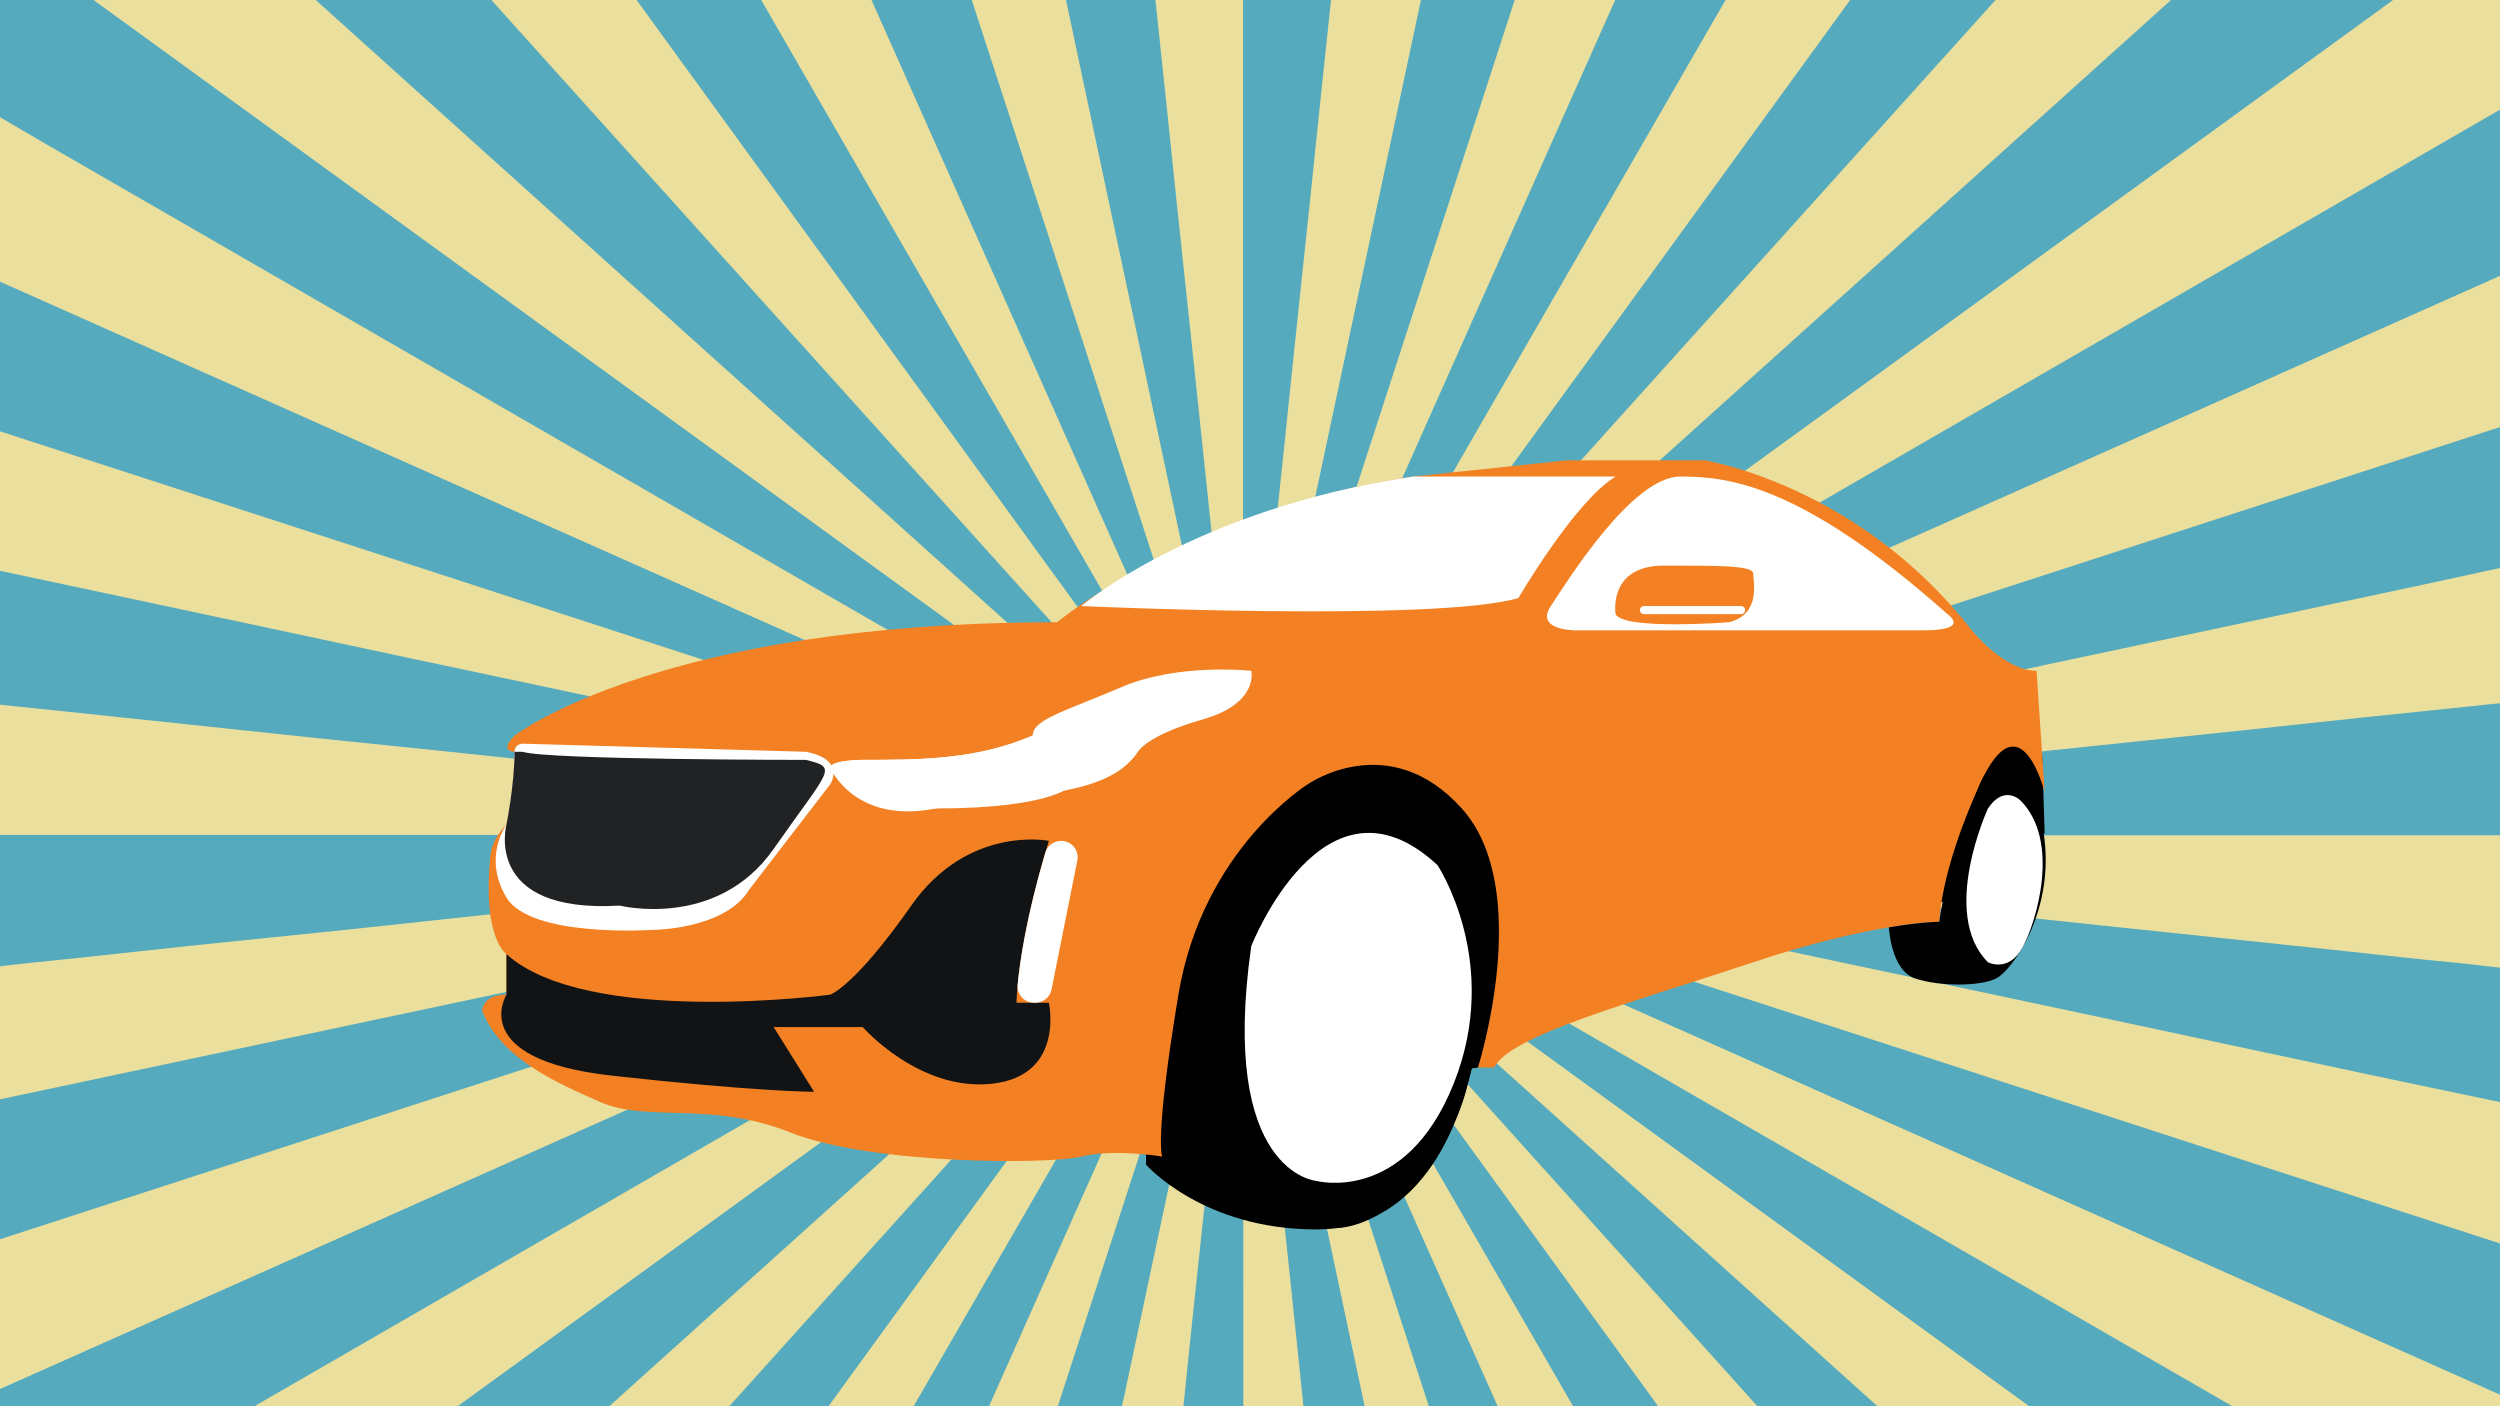 <?xml version="1.0" encoding="UTF-8"?>
<svg id="Layer_1" data-name="Layer 1" xmlns="http://www.w3.org/2000/svg" viewBox="0 0 1920 1080">
  <path d="M1920,1080H0V0h1920v1080Z" fill="#eadf9d" stroke-width="0"/>
  <path d="M145.52,556.47c32.33,3.43,64.66,6.94,96.99,10.32,31.58,3.3,63.18,6.44,94.77,9.73,31.83,3.32,63.65,6.77,95.48,10.13,31.31,3.31,62.63,6.56,93.95,9.87,32.34,3.42,64.67,6.91,97.01,10.31,26.24,2.76,52.48,5.42,78.72,8.17,32.6,3.41,65.18,6.88,97.78,10.29,36.42,3.81,72.83,7.59,109.25,11.36,10.43,1.08,20.88,2.07,31.31,3.1-.9-.54-1.8-1.08-2.7-1.63-22.73-4.91-45.46-9.88-68.2-14.73-92.58-19.73-185.16-39.46-277.75-59.12-90.84-19.29-181.7-38.47-272.54-57.77-66.31-14.09-132.59-28.3-198.89-42.44-40.23-8.58-80.47-17.13-120.7-25.68v102.86c16.68,1.71,33.36,3.43,50.03,5.17,31.83,3.32,63.66,6.69,95.49,10.07h0ZM460.46,356.01c153.57,88.66,307.12,177.35,460.71,265.96,2.77,1.6,5.18,4.24,8.83,3.94-.02-.04-.04-.07-.06-.11.08-.13.16-.24.25-.34.83-3.88-3.19-4.08-5.03-5.43-61.3-44.76-122.71-89.37-184.12-133.98C517.98,324.02,294.93,161.97,71.83,0H0v90c11.93,6.9,23.76,13.98,35.7,20.86,141.62,81.66,283.19,163.41,424.76,245.15h0ZM820.84,685.1c38.92-12.64,77.87-25.18,116.8-37.77.2-.73.41-1.45.61-2.18-58.05,12.31-116.11,24.61-174.16,36.94-92.84,19.73-185.67,39.52-278.51,59.23-73.57,15.62-147.15,31.17-220.73,46.77C176.56,806.81,88.28,825.56,0,844.28v107.47c127.4-41.37,254.79-82.75,382.18-124.14,146.22-47.51,292.44-95.03,438.66-142.52h.01ZM933.9,612.36c1.23,1.68,1.51,5.24,4.96,4.42.11-.09.23-.18.37-.27.04.02.07.05.11.07.47-2.84-1.57-4.7-2.79-6.83-86.62-150.08-173.29-300.14-259.92-450.22C645.94,106.36,615.26,53.18,584.59,0h-95.68c103.24,142.12,206.5,284.24,309.76,426.36,45.06,62.02,90.09,124.06,135.25,186.01h-.02ZM971.13,677.19c.21.98.49,1.92.87,2.81,2,3,1,8,2,12h3c1,2-1,4,0,6h3c1,7-2,15,1,21,1.53,2.3,1.31,4.6,1.57,7.36.34,1.05.68,2.1,1.02,3.15,1.04.83,2.42,1.66,2.42,2.49.23,1.81.24,3.67.18,5.54,1.29,3.99,2.57,7.98,3.86,11.97,35.76,110.17,71.54,220.33,107.31,330.49h52.85c-51.18-114.9-102.4-229.79-153.56-344.71-8.6-19.32-17.05-38.72-25.51-58.1h0ZM928.92,664.78c1.63-1.46,3.84-2.47,4.24-4.96h-.1c0-.09.01-.17.02-.26-2.65-2.31-3.93.79-5.35,1.8-15.03,10.72-29.94,21.62-44.87,32.47-139.01,101.02-278,202.06-417.02,303.07-38.13,27.71-76.27,55.41-114.41,83.12h116.46c108.51-97.71,217.02-195.42,325.53-293.14,45.18-40.68,90.34-81.39,135.5-122.09h0ZM943.37,667.31c1.03-2.32,3.15-4.51,2.14-7.45-.06-.02-.11-.04-.18-.07.01-.04.02-.09.03-.13-2.29.67-2.57,2.96-3.53,4.62-47.44,82.01-94.85,164.04-142.23,246.08-32.65,56.54-65.3,113.09-97.95,169.64h57.9c22.56-50.66,45.13-101.31,67.69-151.97,38.71-86.91,77.46-173.79,116.12-260.72h0ZM953.11,655.11c-2.75,27.78-5.41,55.56-8.27,83.33-3.31,32.09-6.83,64.17-10.21,96.25-3.31,31.32-6.53,62.66-9.84,93.98-3.36,31.83-6.85,63.66-10.17,95.49-1.94,18.61-3.83,37.22-5.73,55.84h45.99c-.02-141.07-.04-282.15-.07-423.22-.56-.56-1.13-1.11-1.69-1.67h0ZM885.23,313.22c19.33,91.03,38.71,182.05,57.85,273.12,2.64,12.55,6.81,24.86,6.96,37.87,2.43.03,1.14,2.06,1.6,3.15.51.08,1.02.08,1.54,0-2.33-23.19-4.6-46.38-7-69.55-3.3-31.84-6.71-63.67-10.06-95.5-3.27-31.07-6.53-62.14-9.79-93.21-3.4-32.35-6.79-64.69-10.22-97.04-3.92-36.92-7.91-73.84-11.81-110.76-3.28-31.07-6.46-62.16-9.72-93.24-2.38-22.69-4.82-45.38-7.21-68.07h-68.69c8.2,38.65,16.4,77.3,24.61,115.95,13.97,65.76,27.99,131.51,41.95,197.27h-.01ZM975.17,613.72c-1.15,1.6-4.59,2.92-2.12,5.93h.15s-.01.08-.02.11c2.27-.33,3.23-2.26,4.56-3.74,38.81-43.07,77.63-86.13,116.42-129.21,83.08-92.25,166.13-184.52,249.21-276.77,63.06-70.02,126.15-140.01,189.19-210.04h-111.65c-124.52,171.37-249.05,342.74-373.57,514.11-24.11,33.18-48.21,66.35-72.19,99.62h.02,0ZM1002.96,613.78c-10.06,5.81-20.73,10.68-29.79,18.15h.04c.03.06.06.12.08.18,2.6.89,4.62-.86,6.72-1.8,223.98-99.66,447.94-199.34,671.9-299.05,89.37-39.79,178.72-79.63,268.09-119.42v-127.63c-111.1,64.14-222.19,128.31-333.29,192.46-194.59,112.36-389.21,224.68-583.76,337.12h.01ZM1816.46,550.84c-31.83,3.36-63.64,6.84-95.47,10.21-36.92,3.91-73.84,7.75-110.77,11.61-32.09,3.36-64.17,6.71-96.26,10.05-31.33,3.26-62.66,6.45-93.98,9.75-32.08,3.37-64.15,6.85-96.22,10.25-32.08,3.4-64.17,6.76-96.25,10.15-31.06,3.28-62.13,6.56-93.19,9.84-32.08,3.39-64.15,6.85-96.24,10.15-23.18,2.38-46.37,4.56-69.56,6.84.56.57,1.12,1.14,1.68,1.72,7.19.05,14.38.13,21.57.13,309.41,0,618.82,0,928.23-.03v-101.41c-3.19.32-6.38.64-9.56.97-31.33,3.24-62.65,6.47-93.97,9.78h-.01ZM988.15,671.43c-4.01-3.61-7.89-7.35-12.07-10.75-.85-.69-5.3-3.75-2.83,1.91,1.17,1.11,3.85,1.69,1.45,4.07l.06.03c3.83-1.72,4.66,2.06,6.2,3.76,86.21,95.62,172.32,191.32,258.45,287.01,36.77,40.85,73.54,81.69,110.31,122.53h92.14c-54.21-48.82-108.43-97.64-162.64-146.46-97.02-87.37-194.04-174.73-291.06-262.1h0ZM1039.43,243.7c-17.71,83.3-35.4,166.61-53.1,249.92-9.2,43.32-18.39,86.64-27.59,129.95.14.37.28.74.44,1.1.52-.15,1.04-.29,1.57-.44.05-.51,0-1.05.16-1.53,20.01-61.48,40.06-122.95,60.04-184.44,44.71-137.59,89.41-275.18,134.07-412.78,2.76-8.49,5.49-16.99,8.24-25.49h-71.98c-.04.19-.08.39-.12.58-17.19,81.05-34.49,162.08-51.73,243.12h0ZM1095.12,687.07c-40.13-13.04-80.22-26.2-120.34-39.29-.96-.31-2.01-.35-3.02-.51-1.21.33-2.67-1.45-3.76-.64v3.04c.55.32,1.26.53,1.78.85,2.32-3.67,4.59-.25,6.3.5,33.73,14.81,67.38,29.81,101.04,44.8,189.33,84.3,378.65,168.62,567.97,252.92,91.63,40.8,183.27,81.59,274.91,122.39v-116.14c-105.15-34.17-210.29-68.35-315.45-102.5-169.81-55.15-339.63-110.25-509.43-165.41h0Z" fill="#55aabe" stroke-width="0"/>
  <path d="M732.7,441.41c65.93,59.35,131.88,118.67,197.71,178.13,1.72,1.55,5.59,2.3,4.41,6.06,1.92-1.37,2.46.11,2.95,1.71.49.02.98.05,1.47.07l1.56-1.56c-.23-.38-.34-.8-.34-1.25-.77-.7-1.54-1.41-2.31-2.11-28.02-30.99-56.08-61.96-84.05-92.99-59.22-65.7-118.41-131.43-177.59-197.17-83.03-92.21-166.05-184.43-249.07-276.65-16.7-18.55-33.39-37.1-50.08-55.65h-134.84c34.59,31.17,69.18,62.35,103.79,93.51,128.79,115.98,257.59,231.94,386.4,347.9h0ZM549.8,509.89c126.18,41.03,252.37,82.05,378.58,122.99,1.9.62,3.94,2.29,6.17.77v-.17h.1c-1.72-2.85-4.98-3.19-7.62-4.36-142.57-63.52-285.19-126.94-427.78-190.43C332.83,364.57,166.43,290.42,0,216.33v114.92c.39.13.79.27,1.18.39,182.92,59.28,365.76,118.79,548.62,178.25ZM148.6,726.11c41.51-4.36,83.05-8.42,124.56-12.8,41.51-4.37,82.98-9.08,124.48-13.44s83.04-8.38,124.55-12.75c46.35-4.87,92.66-10.07,139.01-14.94,46.35-4.87,92.73-9.42,139.09-14.29,46.84-4.92,93.66-10.07,140.49-15.12,0-.57,0-1.15-.01-1.72-3.34.06-6.67.17-10.01.17H0v100.91c8.03-.94,16.06-1.98,24.1-2.76,41.54-4.04,82.99-8.91,124.5-13.27h.01ZM858.98,425.99c28.72,64.49,57.47,128.96,86.06,193.51.77,1.73,4.23,4.04.37,6.33,0,.29,0,.57.01.86,1.48.77,2.98,1.4,4.67.69-.05-1.05-.1-2.11-.14-3.16h.03c-8.94-22.43-15.49-45.67-22.96-68.58-47.72-146.31-95.19-292.7-142.77-439.05-12.63-38.86-25.28-77.72-37.94-116.58h-77.01c3.19,7.17,6.39,14.34,9.58,21.51,60.03,134.82,120.05,269.65,180.09,404.47h.01ZM916,824.86c11.12-52.29,22.2-104.58,33.24-156.89.56-2.67.59-5.46.86-8.19-.04.01-.07.03-.11.04v-.18c-.53-.07-1.05-.15-1.58-.22-.36,1.72-.57,3.49-1.1,5.16-33.85,104.33-67.72,208.64-101.61,312.96-11.1,34.16-22.2,68.31-33.3,102.46h49.31c.42-1.97.84-3.94,1.26-5.91,17.66-83.08,35.38-166.15,53.04-249.22h-.01ZM940.54,661.16c1.47-2.03,3.72-3.69,3.45-6.63-1.58,1.5-3.15,3.01-4.73,4.51l-.11.06c-35.89,39.8-71.79,79.59-107.65,119.42-83.06,92.24-166.1,184.5-249.16,276.75-7.42,8.24-14.84,16.48-22.27,24.73h76.21c50.48-69.47,100.96-138.94,151.43-208.41,50.95-70.13,101.89-140.28,152.82-210.43h.01ZM906.88,669.16c9.38-5.42,19.36-9.94,27.7-17.06h-.04s.01-.09.02-.14c-2.98-1.36-5.2.92-7.49,1.94-202.46,90.11-404.88,180.32-607.31,270.5-106.58,47.48-213.17,94.93-319.76,142.37v13.24h195.34c63.71-36.79,127.43-73.58,191.14-110.37,173.47-100.15,346.96-200.26,520.4-300.47h0ZM975.41,737.9c-5.51-26-10.84-52.05-16.26-78.07-.93-.14-1.86-.27-2.8-.41,2,17.52,4.08,35.04,5.97,52.58,3.45,32.07,6.79,64.15,10.17,96.23,3.3,31.32,6.59,62.64,9.9,93.96,3.44,32.59,6.93,65.17,10.35,97.76,2.8,26.68,5.53,53.37,8.31,80.05h47.01c-2.87-13.48-5.75-26.97-8.61-40.45-21.38-100.54-42.72-201.09-64.04-301.65h0ZM1015.29,621.84c-14.07,4.56-27.88,9.99-42.39,13.14.08.53.15,1.06.23,1.59h.11c-.02.06-.04.1-.06.16,17.36-1.64,34.12-6.41,51.09-9.98,88.13-18.56,176.18-37.51,264.28-56.24,90.6-19.27,181.22-38.44,271.83-57.66,98.62-20.92,197.24-41.83,295.85-62.81,21.27-4.53,42.51-9.17,63.76-13.81v-108.24c-153.63,49.88-307.25,99.8-460.87,149.71-147.94,48.07-295.86,96.18-443.84,144.15h.01ZM967.04,614.35c-.93,2.1-2.98,4.11-1.67,6.8.05,0,.09-.02.14-.02,0,.03.01.06.02.09,2.79-1.25,3.39-4.18,4.72-6.47,13.92-23.9,27.76-47.84,41.58-71.79C1116.3,361.98,1220.79,181,1325.23,0h-84.76c-43.64,98.01-87.31,196.01-130.95,294.02-47.54,106.76-95.03,213.54-142.48,320.33h0ZM976.52,621.94c-.76.68-1.61,1.26-2.42,1.89-1.81,1.74-3.63,3.49-5.44,5.24.46.45.93.91,1.39,1.36,131.57-95.58,263.15-191.15,394.71-286.74C1522.46,229.12,1680.14,114.52,1837.87,0h-170.55c-111.7,100.6-223.42,201.17-335.14,301.76-118.55,106.73-237.1,213.46-355.66,320.19h0ZM974.76,666.7l-.06-.03c-1.98.47-2.24-1.15-2.85-2.35-.31-.2-.58-.44-.82-.71-.11,1.73-.24,3.48-.32,5.2,79.12,137.08,158.28,274.14,237.43,411.2h65.33c-98.03-134.92-196.06-269.84-294.03-404.81-1.87-2.58-4.88-4.71-4.68-8.49h0ZM955,578c4.31,12.21-.15,26.99,2.18,39.91,3.37-31.96,6.73-63.92,10.1-95.89,2.66-25.19,5.34-50.38,8.01-75.58,3.4-32.06,6.83-64.12,10.2-96.18,3.29-31.3,6.5-62.61,9.79-93.91,3.39-32.32,6.86-64.63,10.25-96.95,3.28-31.31,6.46-62.63,9.76-93.93,2.3-21.82,4.59-43.65,6.92-65.46h-67.57v577.14c.12.29.22.57.35.86h.01ZM980.4,656.31c-2.22-1.28-4.11-3.74-7.21-2.8,0,.05.01.09.02.14-.03-.01-.06-.02-.09-.04,9.23,9.25,20.47,15.9,30.94,23.51,184.77,134.34,369.58,268.61,554.4,402.88h156c-132.66-76.54-265.31-153.1-397.96-229.66-112.03-64.67-224.05-129.38-336.09-194.03h-.01ZM1802.65,730.63c-31.84-3.37-63.68-6.75-95.52-10.1-31.58-3.33-63.17-6.61-94.75-9.94-32.09-3.39-64.18-6.86-96.27-10.22-31.59-3.31-63.19-6.53-94.78-9.82-31.59-3.29-63.18-6.61-94.77-9.94s-63.17-6.71-94.75-10.04c-31.58-3.32-63.17-6.6-94.76-9.9-32.86-3.43-65.73-6.81-98.58-10.33-21.88-2.35-43.74-4.9-65.6-7.36.13.92.26,1.83.4,2.75,12.51,2.59,25.03,5.12,37.53,7.77,98.6,20.92,197.2,41.88,295.8,62.8,90.61,19.22,181.23,38.36,271.83,57.61,78.34,16.65,156.64,33.46,234.97,50.11,35.52,7.55,71.08,14.97,106.62,22.41v-103.27c-11.87-1.18-23.7-2.86-35.57-3.95-27.29-2.52-54.52-5.69-81.78-8.58h-.02Z" fill="#55aabe" stroke-width="0"/>
  <g id="no_3" data-name="no 3">
    <path d="M880.15,886.68v7.79l74.61,24.87,175.53-98.8,4.78-.68,93.26-87.05,223.83-55.96,31.09,18.65,18.65-6.22,68.39-49.62-1.88-59.34s-47.86-27.83-72.73-15.39c-60.04,30.02-267.35,24.87-267.35,24.87l-111.92-43.52-105.7,24.87-130.57,62.18-6.22,105.7,6.22,147.65Z" fill="#000" stroke-width="0"/>
    <g>
      <path d="M395.18,564.94s111.92-87.05,416.57-87.05c0,0,105.7-87.05,273.57-111.92l118.13-12.44h105.7s118.13,18.65,205.18,130.57c0,0,24.87,31.09,49.74,31.09l6.22,93.26s-18.65-74.61-49.74-6.22c-31.09,68.39-31.09,105.7-31.09,105.7,0,0-13.22,0-38.82,4.26-24.05,4-59.01,11.77-104.18,26.83-93.26,31.09-186.53,55.96-198.96,80.83h-12.43s43.52-136.79-12.44-198.96c-55.96-62.18-118.13-18.65-118.13-18.65,0,0-80.83,49.74-99.48,161.66-18.65,111.92-12.44,124.35-12.44,124.35,0,0-37.3-6.22-62.18,0-24.87,6.22-161.66,6.22-223.83-18.65-62.18-24.87-111.92-6.22-149.22-24.87-43.52-18.65-74.61-37.31-87.05-68.39,0,0,0-12.44,18.65-12.44v-31.09s-18.65-12.43-12.43-74.61c0,0,0-12.43,12.43-24.87,0,0,6.22-31.09,6.22-55.96s0,0,0,0c0,0-12.44,0,0-12.43Z" fill="#f38123" stroke-width="0"/>
      <path d="M1520.55,602.24c-27.9,69.75-31.09,105.7-31.09,105.7,0,0-13.22,0-38.82,4.26,0,0,1.52,33.04,20.17,39.26,18.65,6.22,49.74,6.22,62.18,0,12.43-6.22,43.52-49.74,37.31-105.7-6.22-55.96-37.31-74.61-49.74-43.52Z" fill="#000" stroke-width="0"/>
      <path d="M388.97,732.81v31.09s-31.09,49.74,80.83,62.18c111.92,12.43,155.44,12.43,155.44,12.43l-31.09-49.74h68.39s43.52,49.74,99.48,43.52c55.96-6.22,43.52-62.18,43.52-62.18h-24.87s0-43.52,24.87-124.35c0,0-62.18-12.44-105.7,49.74-43.52,62.18-62.18,68.39-62.18,68.39,0,0-186.53,24.87-248.7-31.09Z" fill="#111315" stroke-width="0"/>
      <path d="M795.15,770.11h-.99c-7.45,0-13.33-6.38-12.62-13.8,1.69-17.67,6.67-52.04,21.27-101.52,1.58-5.36,6.55-9.03,12.14-9.03h0c7.99,0,13.99,7.31,12.42,15.15l-19.8,99.01c-1.18,5.92-6.38,10.18-12.42,10.18Z" fill="#fff" stroke-width="0"/>
      <path d="M395.18,577.37c0,24.87-6.22,55.96-6.22,55.96,0,0-18.65,24.87,0,55.96,18.65,31.09,111.92,24.87,111.92,24.87,0,0,55.96,0,74.61-31.09l62.18-80.83s12.44-18.65-18.65-24.87l-217.61-6.22s-6.22,0-6.22,6.22Z" fill="#fff" stroke-width="0"/>
      <path d="M1085.33,365.98c-167.87,24.87-254.92,99.48-254.92,99.48,0,0,273.57,12.43,335.75-6.22,0,0,43.52-74.61,74.61-93.26h-155.44Z" fill="#fff" stroke-width="0"/>
      <path d="M1209.68,484.11s-31.09,0-18.65-18.65c12.44-18.65,62.18-99.48,99.48-99.48s93.26,6.22,205.18,105.7c0,0,18.65,12.43-18.65,12.43h-267.35Z" fill="#fff" stroke-width="0"/>
      <path d="M1240.77,471.67s-6.22-37.31,37.31-37.31,68.39,0,68.39,6.22,6.22,31.09-18.65,37.31c0,0-80.83,6.22-87.05-6.22Z" fill="#f38123" stroke-width="0"/>
      <path d="M637.67,589.81s18.65,43.52,80.83,31.09c62.18-12.44,130.57-6.22,155.44-43.52,0,0,6.22-12.43,49.74-24.87,43.52-12.43,37.31-37.31,37.31-37.31,0,0-55.96-6.22-99.48,12.43-43.52,18.65-68.39,24.87-68.39,37.31-43.52,18.65-87.05,18.65-130.57,18.65,0,0-24.87,0-24.87,6.22Z" fill="#fff" stroke-width="0"/>
      <path d="M718.49,620.89c-63.41,0-80.83-31.09-80.83-31.09,0-6.22,24.87-6.22,24.87-6.22,43.52,0,87.05,0,130.57-18.65,0,0,87.05-12.44,31.09,37.31,0,0-12.44,18.65-105.7,18.65Z" fill="#fff" stroke-width="0"/>
      <path d="M395.18,577.37c0,24.87-6.22,55.96-6.22,55.96,0,0-18.65,68.39,87.05,62.18,0,0,74.61,18.65,118.13-43.52,43.52-62.18,49.74-62.18,24.87-68.39,0,0-198.96,0-217.61-6.22h-6.22Z" fill="#212224" stroke-width="0"/>
      <path d="M880.15,894.46s43.52,49.74,130.57,49.74,111.92-93.26,118.13-118.13c6.22-24.87,37.31-124.35-12.44-180.31-49.74-55.96-105.7-49.74-130.57-24.87-24.87,24.87-80.83,93.26-87.05,230.05v43.52h-18.65Z" fill="#000" stroke-width="0"/>
      <path d="M1128.85,826.07c6.22-24.87,37.31-124.35-12.44-180.31,0,0-62.18-80.83-130.57-6.22-68.39,74.61-55.96,192.74-55.96,192.74,0,0,40.45,148.58,126.07,101.93,4.5-2.45,57.51-40.75,71.42-102.43l1.47-5.72Z" fill="#000" stroke-width="0"/>
      <path d="M960.98,726.59s55.96-143,143-62.18c0,0,49.74,74.61,12.43,167.87-37.31,93.26-105.7,74.61-105.7,74.61,0,0-74.61-6.22-49.74-180.31Z" fill="#fff" stroke-width="0"/>
      <path d="M1526.77,620.89s-37.3,80.83,0,118.13c0,0,15.74,8.32,26.52-11.38,10.78-19.71,29.44-81.88-1.65-112.97,0,0-12.43-12.44-24.87,6.22Z" fill="#fff" stroke-width="0"/>
      <path d="M1337.14,471.67h-74.61c-1.71,0-3.11-1.4-3.11-3.11h0c0-1.71,1.4-3.11,3.11-3.11h74.61c1.71,0,3.11,1.4,3.11,3.11h0c0,1.71-1.4,3.11-3.11,3.11Z" fill="#fff" stroke-width="0"/>
    </g>
  </g>
</svg>